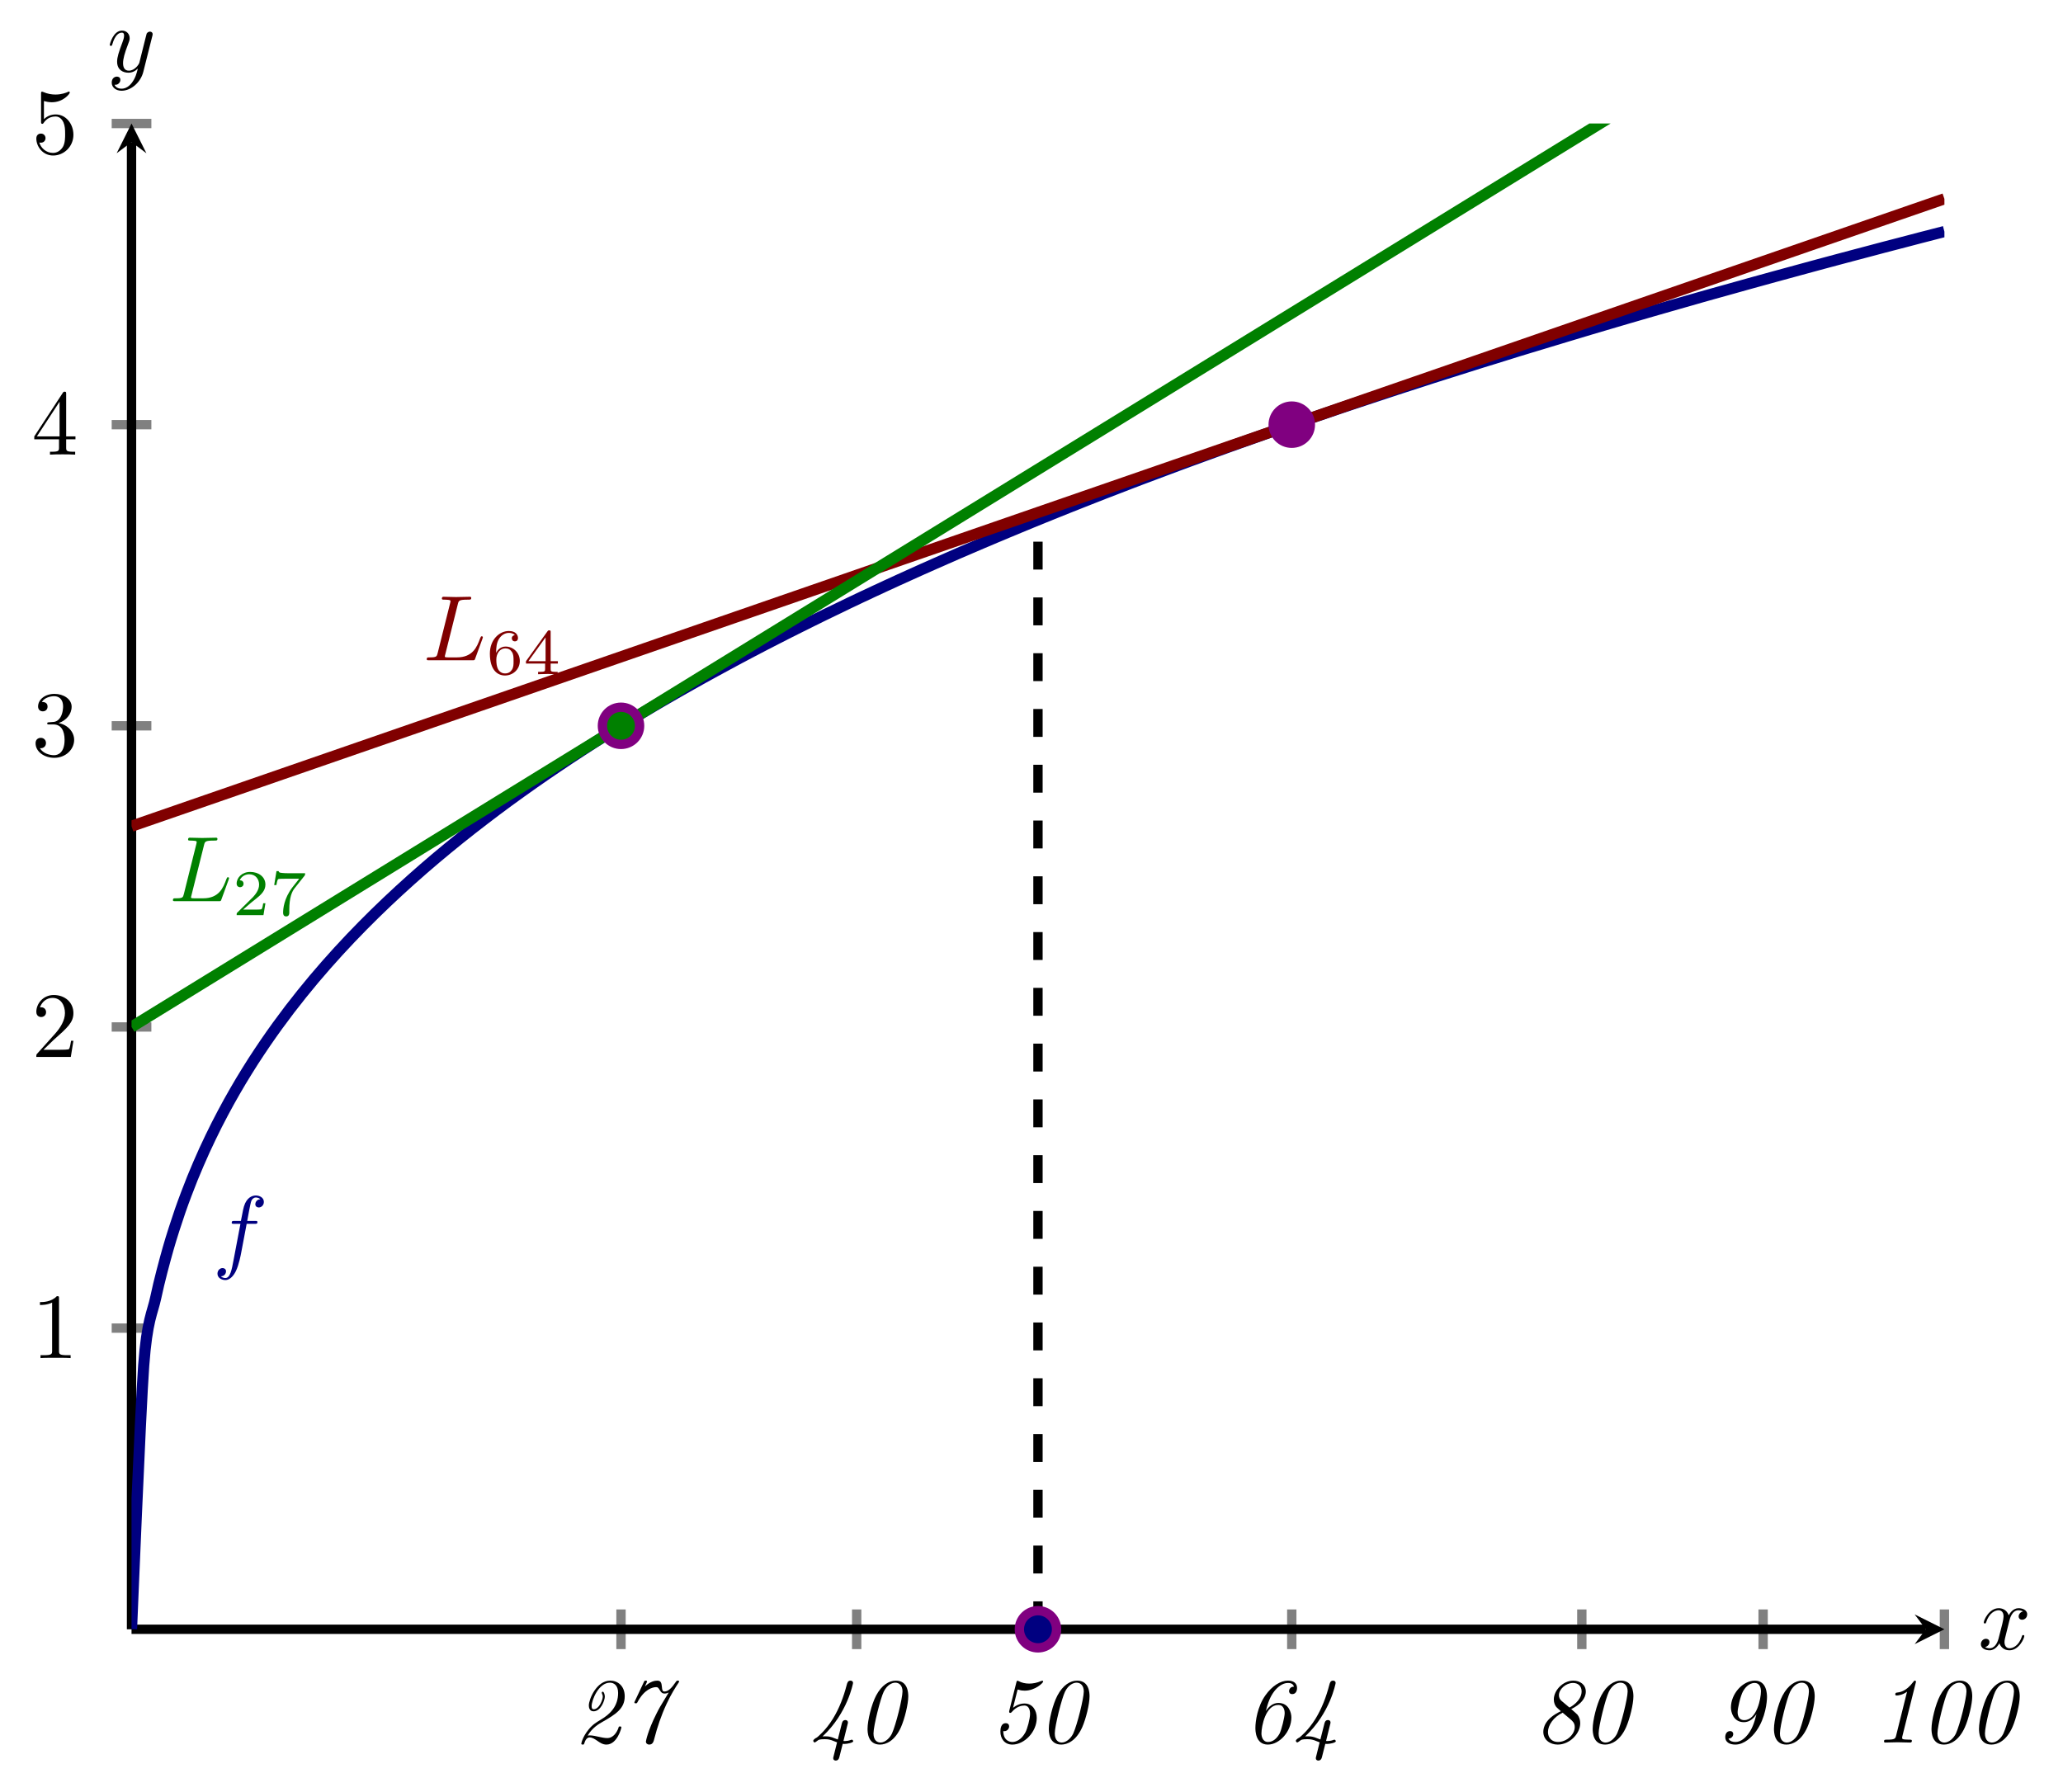 <?xml version="1.0" encoding="UTF-8" standalone="no"?>
<!DOCTYPE svg PUBLIC "-//W3C//DTD SVG 1.1//EN" "http://www.w3.org/Graphics/SVG/1.1/DTD/svg11.dtd">
<svg xmlns="http://www.w3.org/2000/svg" xmlns:xlink="http://www.w3.org/1999/xlink" version="1.1" width="221.077pt" height="192.101pt" viewBox="0 0 221.077 192.101">
<path transform="matrix(1,0,0,-1,14.095,174.63)" stroke-width="1" stroke-linecap="butt" stroke-miterlimit="10" stroke-linejoin="miter" fill="none" stroke="#808080" d="M 52.454 -2.126 L 52.454 2.126 M 77.709 -2.126 L 77.709 2.126 M 97.137 -2.126 L 97.137 2.126 M 124.335 -2.126 L 124.335 2.126 M 155.419 -2.126 L 155.419 2.126 M 174.846 -2.126 L 174.846 2.126 M 194.274 -2.126 L 194.274 2.126 "/>
<path transform="matrix(1,0,0,-1,14.095,174.63)" stroke-width="1" stroke-linecap="butt" stroke-miterlimit="10" stroke-linejoin="miter" fill="none" stroke="#808080" d="M -2.126 32.278 L 2.126 32.278 M -2.126 64.557 L 2.126 64.557 M -2.126 96.835 L 2.126 96.835 M -2.126 129.113 L 2.126 129.113 M -2.126 161.392 L 2.126 161.392 "/>
<path transform="matrix(1,0,0,-1,14.095,174.63)" stroke-width="1" stroke-linecap="butt" stroke-miterlimit="10" stroke-linejoin="miter" fill="none" stroke="#000000" d="M 0 0 L 192.281 0 "/>
<path transform="matrix(1,0,0,-1,206.376,174.63)" d="M 1.993 0 L -1.196 1.594 L 0 0 L -1.196 -1.594 "/>
<path transform="matrix(1,0,0,-1,14.095,174.63)" stroke-width="1" stroke-linecap="butt" stroke-miterlimit="10" stroke-linejoin="miter" fill="none" stroke="#000000" d="M 0 0 L 0 159.399 "/>
<path transform="matrix(0,-1,-1,-0,14.095,15.231)" d="M 1.993 0 L -1.196 1.594 L 0 0 L -1.196 -1.594 "/>
<symbol id="font_0_3">
<path d="M .068 .096 C .118 .182 .191 .223 .222 .241 C .376 .328 .467 .39 .467 .519 C .467 .634 .389 .688 .311 .688 C .163 .688 .081 .486 .081 .421 C .081 .401 .087 .358 .132 .358 C .211 .358 .253 .478 .253 .516 C .253 .534 .244 .569 .231 .569 C .225 .569 .22 .564 .22 .558 C .22 .556 .22 .554 .221 .552 C .227 .54 .231 .527 .231 .515 C .231 .486 .194 .38 .133 .38 C .121 .38 .111 .385 .111 .413 C .111 .478 .186 .666 .308 .666 C .349 .666 .396 .639 .396 .556 C .396 .411 .309 .327 .21 .268 C .165 .241 .123 .217 .081 .165 C .011 .081 0 .011 0 .01 C 0 0 .01 0 .015 0 C .027 0 .029 .002 .032 .013 C .04 .041 .058 .077 .088 .077 C .12 .077 .148 .057 .173 .04 C .199 .022 .23 0 .27 0 C .385 0 .431 .174 .431 .185 C .431 .195 .423 .195 .416 .195 C .404 .195 .403 .194 .399 .178 C .385 .137 .346 .07 .279 .07 C .251 .07 .212 .078 .196 .082 C .16 .09 .121 .099 .09 .099 C .079 .099 .07 .097 .068 .096 Z "/>
</symbol>
<symbol id="font_0_7">
<path d="M .006 .469 C 0 .457 0 .455 0 .454 C 0 .444 .008 .444 .015 .444 C .026 .444 .027 .445 .031 .452 C .106 .597 .198 .618 .234 .618 C .253 .618 .258 .611 .275 .583 C .291 .554 .307 .549 .324 .549 C .34 .549 .355 .553 .369 .56 C .268 .394 .267 .392 .234 .326 C .143 .144 .124 .037 .124 .033 C .124 .011 .142 0 .159 0 C .198 0 .207 .032 .215 .066 C .246 .186 .288 .313 .346 .437 C .398 .549 .444 .618 .472 .661 C .481 .674 .481 .676 .481 .678 C .481 .688 .473 .688 .467 .688 C .462 .688 .458 .688 .454 .685 L .439 .665 C .402 .611 .365 .571 .324 .571 C .302 .571 .299 .586 .296 .62 C .292 .658 .288 .688 .247 .688 C .22 .688 .171 .68 .113 .625 C .136 .675 .136 .677 .136 .678 C .136 .688 .126 .688 .121 .688 C .11 .688 .109 .687 .102 .673 L .006 .469 Z "/>
</symbol>
<use xlink:href="#font_0_3" transform="matrix(9.963,0,0,-9.963,62.294,186.989)"/>
<use xlink:href="#font_0_7" transform="matrix(9.963,0,0,-9.963,67.983,186.989)"/>
<symbol id="font_0_4">
<path d="M .369 .389 C .373 .404 .373 .406 .373 .409 C .373 .435 .349 .436 .346 .436 C .316 .436 .31 .41 .306 .393 C .303 .383 .265 .233 .264 .227 C .191 .253 .232 .24 .203 .25 C .166 .261 .149 .261 .127 .261 C .115 .261 .113 .261 .1 .26 C .37 .51 .428 .833 .428 .834 C .428 .855 .411 .86 .401 .86 C .372 .86 .366 .837 .359 .81 C .326 .685 .282 .565 .211 .449 C .132 .321 .043 .251 .039 .248 C .032 .245 0 .228 0 .212 C 0 .208 .007 .195 .015 .195 C .021 .195 .036 .207 .047 .215 C .056 .223 .065 .23 .124 .23 C .142 .23 .162 .23 .197 .219 C .21 .214 .234 .204 .256 .196 L .219 .047 C .215 .032 .215 .03 .215 .026 C .215 .005 .232 0 .242 0 C .261 0 .274 .011 .28 .034 L .317 .18 C .323 .179 .331 .179 .337 .179 C .365 .179 .43 .192 .43 .208 C .43 .213 .424 .225 .415 .225 C .413 .225 .411 .225 .401 .221 C .383 .214 .358 .21 .341 .21 C .334 .21 .33 .21 .325 .211 L .369 .389 Z "/>
</symbol>
<symbol id="font_0_1">
<path d="M .438 .518 C .438 .558 .433 .688 .304 .688 C .232 .688 .152 .641 .092 .527 C .043 .434 0 .259 0 .17 C 0 .139 0 0 .134 0 C .2 0 .294 .041 .359 .186 C .4 .279 .438 .437 .438 .518 M .139 .022 C .107 .022 .064 .042 .064 .12 C .064 .202 .139 .497 .174 .569 C .211 .644 .265 .666 .299 .666 C .34 .666 .376 .636 .376 .572 C .376 .498 .306 .215 .263 .12 C .241 .073 .191 .022 .139 .022 Z "/>
</symbol>
<use xlink:href="#font_0_4" transform="matrix(9.963,0,0,-9.963,87.15,188.703)"/>
<use xlink:href="#font_0_1" transform="matrix(9.963,0,0,-9.963,92.969,186.989)"/>
<symbol id="font_0_5">
<path d="M .182 .58 C .185 .591 .186 .592 .187 .592 C .188 .592 .19 .592 .2 .589 C .219 .582 .242 .58 .262 .58 C .372 .58 .46 .663 .46 .678 C .46 .685 .454 .687 .451 .687 C .448 .687 .444 .686 .439 .684 C .394 .664 .349 .656 .31 .656 C .266 .656 .227 .666 .198 .682 C .192 .685 .188 .687 .184 .687 C .177 .687 .175 .681 .172 .67 L .096 .366 C .095 .363 .094 .355 .094 .353 C .094 .343 .101 .341 .107 .341 C .114 .341 .116 .344 .123 .351 C .174 .411 .229 .42 .258 .42 C .299 .42 .319 .385 .319 .331 C .319 .276 .29 .171 .269 .131 C .225 .05 .166 .028 .129 .028 C .093 .028 .032 .048 .031 .145 C .034 .144 .036 .144 .041 .144 C .075 .144 .094 .173 .094 .196 C .094 .216 .081 .23 .058 .23 C .006 .23 0 .171 0 .139 C 0 .066 .043 0 .129 0 C .257 0 .391 .135 .391 .287 C .391 .366 .347 .442 .26 .442 C .214 .442 .173 .425 .136 .396 L .182 .58 Z "/>
</symbol>
<use xlink:href="#font_0_5" transform="matrix(9.963,0,0,-9.963,107.205,186.989)"/>
<use xlink:href="#font_0_1" transform="matrix(9.963,0,0,-9.963,112.396,186.989)"/>
<symbol id="font_0_6">
<path d="M .136 .028 C .077 .028 .065 .09 .065 .119 C .065 .198 .111 .426 .244 .426 C .258 .426 .28 .426 .297 .402 C .306 .39 .315 .37 .315 .339 C .315 .293 .28 .157 .26 .118 C .234 .071 .192 .028 .136 .028 M .112 .361 C .135 .451 .159 .517 .205 .576 C .236 .615 .289 .663 .35 .663 C .372 .663 .405 .659 .415 .623 C .367 .623 .362 .582 .362 .575 C .362 .561 .37 .543 .396 .543 C .43 .543 .448 .571 .448 .609 C .448 .659 .411 .688 .351 .688 C .269 .688 .179 .631 .107 .529 C .022 .409 0 .25 0 .18 C 0 .153 0 0 .134 0 C .26 0 .387 .142 .387 .292 C .387 .342 .36 .448 .247 .448 C .186 .448 .142 .405 .112 .361 Z "/>
</symbol>
<use xlink:href="#font_0_6" transform="matrix(9.963,0,0,-9.963,134.532,186.989)"/>
<use xlink:href="#font_0_4" transform="matrix(9.963,0,0,-9.963,138.866,188.703)"/>
<symbol id="font_0_8">
<path d="M .3 .382 C .399 .43 .457 .496 .457 .57 C .457 .646 .393 .688 .323 .688 C .213 .688 .113 .585 .113 .485 C .113 .449 .127 .421 .137 .408 C .143 .4 .144 .399 .189 .359 C .019 .28 0 .182 0 .137 C 0 .053 .07 0 .155 0 C .281 0 .397 .115 .397 .23 C .397 .262 .388 .294 .368 .321 C .362 .328 .323 .362 .3 .382 M .196 .47 C .178 .485 .168 .507 .168 .531 C .168 .597 .243 .663 .32 .663 C .373 .663 .412 .63 .412 .572 C .412 .467 .287 .399 .281 .399 C .28 .399 .279 .4 .272 .406 L .196 .47 M .29 .274 C .315 .252 .338 .233 .338 .188 C .338 .108 .25 .028 .158 .028 C .094 .028 .05 .071 .05 .135 C .05 .208 .109 .296 .208 .343 L .29 .274 Z "/>
</symbol>
<use xlink:href="#font_0_8" transform="matrix(9.963,0,0,-9.963,165.386,186.989)"/>
<use xlink:href="#font_0_1" transform="matrix(9.963,0,0,-9.963,170.677,186.989)"/>
<symbol id="font_0_9">
<path d="M .336 .328 C .31 .222 .285 .162 .241 .106 C .22 .08 .172 .028 .11 .028 C .082 .028 .048 .035 .035 .064 C .083 .068 .086 .108 .086 .113 C .086 .127 .078 .145 .052 .145 C .018 .145 0 .116 0 .08 C 0 .027 .046 0 .108 0 C .204 0 .288 .081 .335 .148 C .435 .289 .449 .466 .449 .51 C .449 .537 .449 .688 .319 .688 C .188 .688 .061 .546 .061 .398 C .061 .353 .086 .241 .201 .241 C .261 .241 .305 .281 .336 .328 M .204 .263 C .133 .263 .133 .336 .133 .35 C .133 .388 .163 .523 .191 .573 C .203 .595 .246 .663 .317 .663 C .368 .663 .384 .615 .384 .572 C .384 .5 .341 .263 .204 .263 Z "/>
</symbol>
<use xlink:href="#font_0_9" transform="matrix(9.963,0,0,-9.963,184.883,186.989)"/>
<use xlink:href="#font_0_1" transform="matrix(9.963,0,0,-9.963,190.104,186.989)"/>
<symbol id="font_0_2">
<path d="M .341 .641 C .342 .644 .344 .652 .344 .654 C .344 .662 .338 .666 .332 .666 C .326 .666 .325 .665 .313 .65 C .236 .547 .166 .54 .137 .537 C .132 .536 .121 .535 .121 .518 C .121 .506 .133 .506 .137 .506 C .152 .506 .201 .512 .248 .547 L .13 .073 C .122 .041 .114 .031 .036 .031 L .028 .031 C .011 .031 0 .031 0 .012 C 0 0 .011 0 .015 0 C .058 0 .103 .003 .146 .003 C .19 .003 .236 0 .28 0 C .287 0 .3 0 .3 .019 C .3 .031 .29 .031 .274 .031 L .266 .031 C .253 .031 .236 .032 .223 .033 C .201 .036 .195 .037 .195 .051 C .195 .057 .197 .066 .198 .07 L .341 .641 Z "/>
</symbol>
<use xlink:href="#font_0_2" transform="matrix(9.963,0,0,-9.963,201.895,186.77)"/>
<use xlink:href="#font_0_1" transform="matrix(9.963,0,0,-9.963,206.986,186.989)"/>
<use xlink:href="#font_0_1" transform="matrix(9.963,0,0,-9.963,212.076,186.989)"/>
<symbol id="font_1_1">
<path d="M .205 .64 C .205 .664 .205 .666 .182 .666 C .12 .602 .032 .602 0 .602 L 0 .571 C .02 .571 .079 .571 .131 .597 L .131 .079 C .131 .043 .128 .031 .038 .031 L .006 .031 L .006 0 C .041 .003 .128 .003 .168 .003 C .208 .003 .295 .003 .33 0 L .33 .031 L .298 .031 C .208 .031 .205 .042 .205 .079 L .205 .64 Z "/>
</symbol>
<use xlink:href="#font_1_1" transform="matrix(9.963,0,0,-9.963,4.281,145.562)"/>
<symbol id="font_1_2">
<path d="M .077 .077 L .183 .18 C .339 .318 .399 .372 .399 .472 C .399 .586 .309 .666 .187 .666 C .074 .666 0 .574 0 .485 C 0 .429 .05 .429 .053 .429 C .07 .429 .105 .441 .105 .482 C .105 .508 .087 .534 .052 .534 C .044 .534 .042 .534 .039 .533 C .062 .598 .116 .635 .174 .635 C .265 .635 .308 .554 .308 .472 C .308 .392 .258 .313 .203 .251 L .011 .037 C 0 .026 0 .024 0 0 L .371 0 L .399 .174 L .374 .174 C .369 .144 .362 .1 .352 .085 C .345 .077 .279 .077 .257 .077 L .077 .077 Z "/>
</symbol>
<use xlink:href="#font_1_2" transform="matrix(9.963,0,0,-9.963,3.892,113.284)"/>
<symbol id="font_1_3">
<path d="M .248 .374 C .33 .401 .388 .471 .388 .55 C .388 .632 .3 .688 .204 .688 C .103 .688 .027 .628 .027 .552 C .027 .519 .049 .5 .078 .5 C .109 .5 .129 .522 .129 .551 C .129 .601 .082 .601 .067 .601 C .098 .65 .164 .663 .2 .663 C .241 .663 .296 .641 .296 .551 C .296 .539 .294 .481 .268 .437 C .238 .389 .204 .386 .179 .385 C .171 .384 .147 .382 .14 .382 C .132 .381 .125 .38 .125 .37 C .125 .359 .132 .359 .149 .359 L .193 .359 C .275 .359 .312 .291 .312 .193 C .312 .057 .243 .028 .199 .028 C .156 .028 .081 .045 .046 .104 C .081 .099 .112 .121 .112 .159 C .112 .195 .085 .215 .056 .215 C .032 .215 0 .201 0 .157 C 0 .066 .093 0 .202 0 C .324 0 .415 .091 .415 .193 C .415 .275 .352 .353 .248 .374 Z "/>
</symbol>
<use xlink:href="#font_1_3" transform="matrix(9.963,0,0,-9.963,3.812,81.225)"/>
<symbol id="font_1_4">
<path d="M .266 .165 L .266 .078 C .266 .042 .264 .031 .19 .031 L .169 .031 L .169 0 C .21 .003 .262 .003 .304 .003 C .346 .003 .399 .003 .44 0 L .44 .031 L .419 .031 C .345 .031 .343 .042 .343 .078 L .343 .165 L .443 .165 L .443 .196 L .343 .196 L .343 .651 C .343 .671 .343 .677 .327 .677 C .318 .677 .315 .677 .307 .665 L 0 .196 L 0 .165 L .266 .165 M .272 .196 L .028 .196 L .272 .569 L .272 .196 Z "/>
</symbol>
<use xlink:href="#font_1_4" transform="matrix(9.963,0,0,-9.963,3.673,48.728)"/>
<symbol id="font_1_5">
<path d="M .399 .223 C .399 .342 .317 .442 .209 .442 C .161 .442 .118 .426 .082 .391 L .082 .586 C .102 .58 .135 .573 .167 .573 C .29 .573 .36 .664 .36 .677 C .36 .683 .357 .688 .35 .688 C .349 .688 .347 .688 .342 .685 C .322 .676 .273 .656 .206 .656 C .166 .656 .12 .663 .073 .684 C .065 .687 .063 .687 .061 .687 C .051 .687 .051 .679 .051 .663 L .051 .367 C .051 .349 .051 .341 .065 .341 C .072 .341 .074 .344 .078 .35 C .089 .366 .126 .42 .207 .42 C .259 .42 .284 .374 .292 .356 C .308 .319 .31 .28 .31 .23 C .31 .195 .31 .135 .286 .093 C .262 .054 .225 .028 .179 .028 C .106 .028 .049 .081 .032 .14 C .035 .139 .038 .138 .049 .138 C .082 .138 .099 .163 .099 .187 C .099 .211 .082 .236 .049 .236 C .035 .236 0 .229 0 .183 C 0 .097 .069 0 .181 0 C .297 0 .399 .096 .399 .223 Z "/>
</symbol>
<use xlink:href="#font_1_5" transform="matrix(9.963,0,0,-9.963,3.892,16.669)"/>
<clipPath id="cp2">
<path transform="matrix(1,0,0,-1,14.095,174.63)" d="M 0 0 L 194.274 0 L 194.274 161.392 L 0 161.392 Z "/>
</clipPath>
<g clip-path="url(#cp2)">
<path transform="matrix(1,0,0,-1,14.095,174.63)" stroke-width="1.196" stroke-linecap="butt" stroke-miterlimit="10" stroke-linejoin="miter" fill="none" stroke="#000080" d="M 0 0 C 0 0 .942 23.326 1.304 28.266 C 1.666 33.206 2.246 33.872 2.608 35.605 C 2.969 37.338 3.55 39.473 3.912 40.757 C 4.273 42.041 4.854 43.809 5.215 44.859 C 5.577 45.909 6.157 47.422 6.519 48.323 C 6.881 49.223 7.461 50.554 7.823 51.35 C 8.185 52.146 8.765 53.341 9.127 54.058 C 9.489 54.775 10.069 55.863 10.431 56.518 C 10.792 57.173 11.373 58.175 11.734 58.781 C 12.096 59.386 12.677 60.318 13.038 60.882 C 13.4 61.446 13.98 62.316 14.342 62.845 C 14.704 63.375 15.284 64.197 15.646 64.696 C 16.008 65.196 16.588 65.973 16.95 66.447 C 17.312 66.92 17.892 67.657 18.254 68.108 C 18.615 68.559 19.196 69.264 19.557 69.694 C 19.919 70.124 20.499 70.796 20.861 71.208 C 21.223 71.619 21.803 72.266 22.165 72.662 C 22.527 73.058 23.107 73.679 23.469 74.06 C 23.831 74.441 24.411 75.04 24.773 75.407 C 25.135 75.774 25.715 76.353 26.077 76.707 C 26.438 77.062 27.019 77.62 27.38 77.963 C 27.742 78.306 28.322 78.848 28.684 79.181 C 29.046 79.514 29.626 80.04 29.988 80.363 C 30.35 80.687 30.93 81.198 31.292 81.513 C 31.654 81.827 32.234 82.324 32.596 82.63 C 32.958 82.936 33.538 83.418 33.9 83.716 C 34.261 84.013 34.842 84.485 35.203 84.776 C 35.565 85.066 36.145 85.525 36.507 85.808 C 36.869 86.091 37.449 86.538 37.811 86.815 C 38.173 87.092 38.753 87.535 39.115 87.807 C 39.477 88.078 40.057 88.508 40.419 88.773 C 40.78 89.038 41.361 89.457 41.722 89.716 C 42.084 89.975 42.664 90.387 43.026 90.641 C 43.388 90.895 43.968 91.299 44.33 91.548 C 44.692 91.797 45.272 92.192 45.634 92.436 C 45.996 92.68 46.576 93.069 46.938 93.309 C 47.3 93.549 47.88 93.929 48.242 94.165 C 48.603 94.4 49.184 94.775 49.545 95.006 C 49.907 95.237 50.487 95.604 50.849 95.831 C 51.211 96.059 51.791 96.421 52.153 96.645 C 52.515 96.868 53.095 97.223 53.457 97.442 C 53.819 97.662 54.399 98.009 54.761 98.226 C 55.123 98.442 55.703 98.789 56.065 99.003 C 56.426 99.216 57.007 99.552 57.368 99.762 C 57.73 99.971 58.31 100.306 58.672 100.512 C 59.034 100.719 59.614 101.045 59.976 101.249 C 60.338 101.453 60.918 101.78 61.28 101.981 C 61.642 102.181 62.222 102.499 62.584 102.696 C 62.946 102.894 63.526 103.208 63.888 103.403 C 64.249 103.599 64.83 103.914 65.191 104.106 C 65.553 104.299 66.133 104.603 66.495 104.793 C 66.857 104.983 67.437 105.287 67.799 105.475 C 68.161 105.663 68.741 105.96 69.103 106.145 C 69.465 106.331 70.045 106.628 70.407 106.81 C 70.768 106.993 71.349 107.282 71.711 107.462 C 72.072 107.643 72.653 107.93 73.014 108.109 C 73.376 108.287 73.956 108.575 74.318 108.751 C 74.68 108.927 75.26 109.205 75.622 109.379 C 75.984 109.554 76.564 109.837 76.926 110.01 C 77.288 110.183 77.868 110.458 78.23 110.629 C 78.591 110.799 79.172 111.07 79.533 111.239 C 79.895 111.408 80.475 111.677 80.837 111.844 C 81.199 112.011 81.779 112.278 82.141 112.443 C 82.503 112.608 83.083 112.869 83.445 113.033 C 83.807 113.197 84.387 113.46 84.749 113.621 C 85.111 113.783 85.691 114.038 86.053 114.198 C 86.414 114.358 86.995 114.614 87.356 114.773 C 87.718 114.932 88.298 115.188 88.66 115.344 C 89.022 115.501 89.602 115.749 89.964 115.904 C 90.326 116.059 90.906 116.308 91.268 116.462 C 91.63 116.616 92.21 116.861 92.572 117.014 C 92.934 117.166 93.514 117.41 93.876 117.561 C 94.237 117.712 94.818 117.952 95.179 118.102 C 95.541 118.252 96.121 118.493 96.483 118.641 C 96.845 118.79 97.425 119.026 97.787 119.172 C 98.149 119.319 98.729 119.553 99.091 119.699 C 99.453 119.845 100.033 120.079 100.395 120.223 C 100.756 120.368 101.337 120.596 101.698 120.739 C 102.06 120.882 102.641 121.111 103.002 121.253 C 103.364 121.395 103.944 121.624 104.306 121.765 C 104.668 121.906 105.248 122.127 105.61 122.266 C 105.972 122.406 106.552 122.631 106.914 122.77 C 107.276 122.909 107.856 123.131 108.218 123.268 C 108.579 123.405 109.16 123.62 109.521 123.756 C 109.883 123.891 110.463 124.11 110.825 124.245 C 111.187 124.381 111.767 124.599 112.129 124.733 C 112.491 124.868 113.071 125.082 113.433 125.215 C 113.795 125.347 114.375 125.559 114.737 125.691 C 115.099 125.823 115.679 126.033 116.041 126.165 C 116.402 126.296 116.983 126.507 117.344 126.638 C 117.706 126.768 118.286 126.977 118.648 127.105 C 119.01 127.234 119.59 127.437 119.952 127.565 C 120.314 127.693 120.894 127.903 121.256 128.03 C 121.618 128.158 122.198 128.361 122.56 128.487 C 122.922 128.613 123.502 128.813 123.864 128.938 C 124.225 129.064 124.806 129.266 125.167 129.391 C 125.529 129.516 126.109 129.716 126.471 129.84 C 126.833 129.963 127.413 130.156 127.775 130.279 C 128.137 130.402 128.717 130.602 129.079 130.725 C 129.441 130.848 130.021 131.044 130.383 131.165 C 130.744 131.286 131.325 131.477 131.687 131.597 C 132.048 131.716 132.629 131.909 132.99 132.029 C 133.352 132.149 133.932 132.341 134.294 132.46 C 134.656 132.58 135.236 132.772 135.598 132.891 C 135.96 133.009 136.54 133.197 136.902 133.314 C 137.264 133.431 137.844 133.618 138.206 133.735 C 138.567 133.852 139.148 134.042 139.509 134.159 C 139.871 134.275 140.451 134.458 140.813 134.572 C 141.175 134.686 141.755 134.869 142.117 134.983 C 142.479 135.097 143.059 135.281 143.421 135.395 C 143.783 135.51 144.363 135.696 144.725 135.808 C 145.087 135.921 145.667 136.095 146.029 136.207 C 146.39 136.319 146.971 136.501 147.332 136.614 C 147.694 136.727 148.274 136.91 148.636 137.021 C 148.998 137.132 149.578 137.308 149.94 137.417 C 150.302 137.526 150.882 137.7 151.244 137.81 C 151.606 137.919 152.186 138.095 152.548 138.205 C 152.91 138.314 153.49 138.491 153.852 138.6 C 154.213 138.709 154.794 138.881 155.155 138.99 C 155.517 139.099 156.097 139.275 156.459 139.383 C 156.821 139.491 157.401 139.661 157.763 139.768 C 158.125 139.875 158.705 140.046 159.067 140.153 C 159.429 140.26 160.009 140.43 160.371 140.536 C 160.732 140.642 161.313 140.81 161.675 140.915 C 162.036 141.02 162.617 141.188 162.978 141.293 C 163.34 141.397 163.92 141.564 164.282 141.668 C 164.644 141.772 165.224 141.939 165.586 142.042 C 165.948 142.146 166.528 142.309 166.89 142.413 C 167.252 142.516 167.832 142.684 168.194 142.787 C 168.555 142.889 169.136 143.052 169.498 143.154 C 169.859 143.255 170.44 143.415 170.801 143.516 C 171.163 143.617 171.743 143.78 172.105 143.881 C 172.467 143.983 173.047 144.146 173.409 144.246 C 173.771 144.347 174.351 144.505 174.713 144.605 C 175.075 144.704 175.655 144.866 176.017 144.965 C 176.378 145.064 176.959 145.222 177.32 145.32 C 177.682 145.419 178.262 145.578 178.624 145.676 C 178.986 145.775 179.566 145.933 179.928 146.031 C 180.29 146.129 180.87 146.286 181.232 146.384 C 181.594 146.481 182.174 146.637 182.536 146.734 C 182.898 146.83 183.478 146.986 183.84 147.082 C 184.201 147.178 184.782 147.331 185.143 147.427 C 185.505 147.523 186.085 147.676 186.447 147.772 C 186.809 147.868 187.389 148.024 187.751 148.119 C 188.113 148.214 188.693 148.363 189.055 148.458 C 189.417 148.552 189.997 148.703 190.359 148.798 C 190.721 148.893 191.301 149.047 191.663 149.141 C 192.024 149.235 192.605 149.382 192.966 149.476 C 193.328 149.569 194.27 149.813 194.27 149.813 "/>
<path transform="matrix(1,0,0,-1,14.095,174.63)" stroke-width="1.196" stroke-linecap="butt" stroke-miterlimit="10" stroke-linejoin="miter" fill="none" stroke="#800000" d="M 0 86.075 L 8.095 88.877 L 16.189 91.679 L 24.284 94.481 L 32.378 97.283 L 40.473 100.084 L 48.568 102.886 L 56.662 105.688 L 64.757 108.49 L 72.851 111.292 L 80.946 114.094 L 89.041 116.896 L 97.135 119.698 L 105.23 122.5 L 113.324 125.302 L 121.419 128.103 L 129.514 130.905 L 137.608 133.707 L 145.703 136.509 L 153.798 139.311 L 161.892 142.113 L 169.987 144.915 L 178.081 147.717 L 186.176 150.519 L 194.271 153.321 "/>
<path transform="matrix(1,0,0,-1,14.095,174.63)" stroke-width="1.196" stroke-linecap="butt" stroke-miterlimit="10" stroke-linejoin="miter" fill="none" stroke="#008000" d="M 0 64.557 L 8.095 69.538 L 16.189 74.519 L 24.284 79.501 L 32.378 84.481 L 40.473 89.462 L 48.568 94.444 L 56.662 99.425 L 64.757 104.406 L 72.851 109.386 L 80.946 114.368 L 89.041 119.349 L 97.135 124.33 L 105.23 129.311 L 113.324 134.292 L 121.419 139.274 L 129.514 144.255 L 137.608 149.236 L 145.703 154.217 L 153.798 159.198 L 161.892 164.179 L 169.987 169.161 L 178.081 174.142 L 186.176 179.123 L 194.271 184.104 "/>
<path transform="matrix(1,0,0,-1,14.095,174.63)" stroke-width="1" stroke-linecap="butt" stroke-dasharray="2.989,2.989" stroke-miterlimit="10" stroke-linejoin="miter" fill="none" stroke="#000000" d="M 97.137 0 L 97.137 118.784 "/>
<symbol id="font_3_2">
<path d="M .314 .605 L .4 .605 C .42 .605 .43 .605 .43 .625 C .43 .636 .42 .636 .403 .636 L .32 .636 L .341 .75 C .345 .771 .359 .842 .365 .854 C .374 .873 .391 .888 .412 .888 C .416 .888 .442 .888 .461 .87 C .417 .866 .407 .831 .407 .816 C .407 .793 .425 .781 .444 .781 C .47 .781 .499 .803 .499 .841 C .499 .887 .453 .91 .412 .91 C .378 .91 .315 .892 .285 .793 C .279 .772 .276 .762 .252 .636 L .183 .636 C .164 .636 .153 .636 .153 .617 C .153 .605 .162 .605 .181 .605 L .247 .605 L .172 .21 C .154 .113 .137 .022 .085 .022 C .081 .022 .056 .022 .037 .04 C .083 .043 .092 .079 .092 .094 C .092 .117 .074 .129 .055 .129 C .029 .129 0 .107 0 .069 C 0 .024 .044 0 .085 0 C .14 0 .18 .059 .198 .097 C .23 .16 .253 .281 .254 .288 L .314 .605 Z "/>
</symbol>
<use xlink:href="#font_3_2" transform="matrix(9.963,0,0,-9.963,23.305,137.201)" fill="#000080"/>
<symbol id="font_3_1">
<path d="M .335 .605 C .344 .641 .347 .652 .441 .652 C .471 .652 .479 .652 .479 .671 C .479 .683 .468 .683 .463 .683 C .43 .683 .348 .68 .315 .68 C .285 .68 .212 .683 .182 .683 C .175 .683 .163 .683 .163 .663 C .163 .652 .172 .652 .191 .652 C .193 .652 .212 .652 .229 .65 C .247 .648 .256 .647 .256 .634 C .256 .63 .255 .627 .252 .615 L .118 .078 C .108 .039 .106 .031 .027 .031 C .01 .031 0 .031 0 .011 C 0 0 .009 0 .027 0 L .49 0 C .514 0 .515 0 .521 .017 L .6 .233 C .604 .244 .604 .246 .604 .247 C .604 .251 .601 .258 .592 .258 C .583 .258 .582 .253 .575 .237 C .541 .145 .497 .031 .324 .031 L .23 .031 C .216 .031 .214 .031 .208 .032 C .198 .033 .195 .034 .195 .042 C .195 .045 .195 .047 .2 .065 L .335 .605 Z "/>
</symbol>
<use xlink:href="#font_3_1" transform="matrix(9.963,0,0,-9.963,45.728,70.769)" fill="#800000"/>
<symbol id="font_4_3">
<path d="M .096 .347 C .096 .429 .103 .503 .141 .564 C .175 .618 .229 .655 .293 .655 C .323 .655 .363 .647 .383 .62 C .358 .618 .337 .601 .337 .572 C .337 .547 .354 .525 .384 .525 C .414 .525 .432 .545 .432 .574 C .432 .632 .39 .684 .291 .684 C .147 .684 0 .552 0 .337 C 0 .078 .122 0 .232 0 C .354 0 .46 .093 .46 .224 C .46 .351 .359 .445 .242 .445 C .162 .445 .118 .392 .096 .347 M .232 .032 C .182 .032 .143 .061 .122 .105 C .107 .135 .099 .185 .099 .245 C .099 .342 .157 .417 .237 .417 C .283 .417 .314 .399 .339 .362 C .363 .324 .364 .282 .364 .224 C .364 .167 .364 .125 .337 .086 C .313 .051 .281 .032 .232 .032 Z "/>
</symbol>
<symbol id="font_4_2">
<path d="M .49 .164 L .49 .2 L .379 .2 L .379 .646 C .379 .667 .379 .674 .357 .674 C .345 .674 .341 .674 .331 .66 L 0 .2 L 0 .164 L .294 .164 L .294 .082 C .294 .048 .294 .036 .213 .036 L .186 .036 L .186 0 C .236 .002 .3 .004 .336 .004 C .373 .004 .437 .002 .487 0 L .487 .036 L .46 .036 C .379 .036 .379 .048 .379 .082 L .379 .164 L .49 .164 M .301 .566 L .301 .2 L .037 .2 L .301 .566 Z "/>
</symbol>
<use xlink:href="#font_4_3" transform="matrix(6.974,0,0,-6.974,52.496,72.403)" fill="#800000"/>
<use xlink:href="#font_4_2" transform="matrix(6.974,0,0,-6.974,56.366,72.264)" fill="#800000"/>
<use xlink:href="#font_3_1" transform="matrix(9.963,0,0,-9.963,18.53,96.592)" fill="#008000"/>
<symbol id="font_4_1">
<path d="M .442 .182 L .408 .182 C .405 .16 .395 .101 .382 .091 C .374 .085 .297 .085 .283 .085 L .099 .085 C .204 .178 .239 .206 .299 .253 C .373 .312 .442 .374 .442 .469 C .442 .59 .336 .664 .208 .664 C .084 .664 0 .577 0 .485 C 0 .434 .043 .429 .053 .429 C .077 .429 .106 .446 .106 .482 C .106 .5 .099 .535 .047 .535 C .078 .606 .146 .628 .193 .628 C .293 .628 .345 .55 .345 .469 C .345 .382 .283 .313 .251 .277 L .01 .039 C 0 .03 0 .028 0 0 L .412 0 L .442 .182 Z "/>
</symbol>
<symbol id="font_4_4">
<path d="M .465 .624 C .475 .636 .475 .638 .475 .664 L .213 .664 C .173 .664 .162 .665 .126 .668 C .074 .672 .072 .679 .069 .696 L .035 .696 L 0 .482 L .034 .482 C .036 .497 .046 .563 .062 .573 C .07 .579 .151 .579 .166 .579 L .384 .579 C .352 .537 .301 .475 .28 .447 C .149 .275 .137 .116 .137 .057 C .137 .046 .137 0 .184 0 C .232 0 .232 .045 .232 .058 L .232 .098 C .232 .292 .272 .381 .315 .435 L .465 .624 Z "/>
</symbol>
<use xlink:href="#font_4_1" transform="matrix(6.974,0,0,-6.974,25.36,98.086)" fill="#008000"/>
<use xlink:href="#font_4_4" transform="matrix(6.974,0,0,-6.974,29.384,98.225)" fill="#008000"/>
</g>
<path transform="matrix(1,0,0,-1,14.095,174.63)" d="M 126.328 129.113 C 126.328 130.214 125.436 131.106 124.335 131.106 C 123.235 131.106 122.343 130.214 122.343 129.113 C 122.343 128.013 123.235 127.121 124.335 127.121 C 125.436 127.121 126.328 128.013 126.328 129.113 Z M 124.335 129.113 " fill="#800080"/>
<path transform="matrix(1,0,0,-1,14.095,174.63)" stroke-width="1" stroke-linecap="butt" stroke-miterlimit="10" stroke-linejoin="miter" fill="none" stroke="#800080" d="M 126.328 129.113 C 126.328 130.214 125.436 131.106 124.335 131.106 C 123.235 131.106 122.343 130.214 122.343 129.113 C 122.343 128.013 123.235 127.121 124.335 127.121 C 125.436 127.121 126.328 128.013 126.328 129.113 Z M 124.335 129.113 "/>
<path transform="matrix(1,0,0,-1,14.095,174.63)" d="M 54.446 96.835 C 54.446 97.936 53.554 98.828 52.454 98.828 C 51.353 98.828 50.461 97.936 50.461 96.835 C 50.461 95.735 51.353 94.843 52.454 94.843 C 53.554 94.843 54.446 95.735 54.446 96.835 Z M 52.454 96.835 " fill="#008000"/>
<path transform="matrix(1,0,0,-1,14.095,174.63)" stroke-width="1" stroke-linecap="butt" stroke-miterlimit="10" stroke-linejoin="miter" fill="none" stroke="#800080" d="M 54.446 96.835 C 54.446 97.936 53.554 98.828 52.454 98.828 C 51.353 98.828 50.461 97.936 50.461 96.835 C 50.461 95.735 51.353 94.843 52.454 94.843 C 53.554 94.843 54.446 95.735 54.446 96.835 Z M 52.454 96.835 "/>
<path transform="matrix(1,0,0,-1,14.095,174.63)" d="M 99.129 0 C 99.129 1.1 98.237 1.993 97.137 1.993 C 96.036 1.993 95.144 1.1 95.144 0 C 95.144 -1.1 96.036 -1.993 97.137 -1.993 C 98.237 -1.993 99.129 -1.1 99.129 0 Z M 97.137 0 " fill="#000080"/>
<path transform="matrix(1,0,0,-1,14.095,174.63)" stroke-width="1" stroke-linecap="butt" stroke-miterlimit="10" stroke-linejoin="miter" fill="none" stroke="#800080" d="M 99.129 0 C 99.129 1.1 98.237 1.993 97.137 1.993 C 96.036 1.993 95.144 1.1 95.144 0 C 95.144 -1.1 96.036 -1.993 97.137 -1.993 C 98.237 -1.993 99.129 -1.1 99.129 0 Z M 97.137 0 "/>
<symbol id="font_3_3">
<path d="M .305 .313 C .311 .339 .334 .431 .404 .431 C .409 .431 .433 .431 .454 .418 C .426 .413 .406 .388 .406 .364 C .406 .348 .417 .329 .444 .329 C .466 .329 .498 .347 .498 .387 C .498 .439 .439 .453 .405 .453 C .347 .453 .312 .4 .3 .377 C .275 .443 .221 .453 .192 .453 C .088 .453 .031 .324 .031 .299 C .031 .289 .041 .289 .043 .289 C .051 .289 .054 .291 .056 .3 C .09 .406 .156 .431 .19 .431 C .209 .431 .244 .422 .244 .364 C .244 .333 .227 .266 .19 .126 C .174 .064 .139 .022 .095 .022 C .089 .022 .066 .022 .045 .035 C .07 .04 .092 .061 .092 .089 C .092 .116 .07 .124 .055 .124 C .025 .124 0 .098 0 .066 C 0 .02 .05 0 .094 0 C .16 0 .196 .07 .199 .076 C .211 .039 .247 0 .307 0 C .41 0 .467 .129 .467 .154 C .467 .164 .458 .164 .455 .164 C .446 .164 .444 .16 .442 .153 C .409 .046 .341 .022 .309 .022 C .27 .022 .254 .054 .254 .088 C .254 .11 .26 .132 .271 .176 L .305 .313 Z "/>
</symbol>
<use xlink:href="#font_3_3" transform="matrix(9.963,0,0,-9.963,212.277,176.885)"/>
<symbol id="font_3_4">
<path d="M .457 .586 C .461 .6 .461 .602 .461 .609 C .461 .627 .447 .636 .432 .636 C .422 .636 .406 .63 .397 .615 C .395 .61 .387 .579 .383 .561 C .376 .535 .369 .508 .363 .481 L .318 .301 C .314 .286 .271 .216 .205 .216 C .154 .216 .143 .26 .143 .297 C .143 .343 .16 .405 .194 .493 C .21 .534 .214 .545 .214 .565 C .214 .61 .182 .647 .132 .647 C .037 .647 0 .502 0 .493 C 0 .483 .01 .483 .012 .483 C .022 .483 .023 .485 .028 .501 C .055 .595 .095 .625 .129 .625 C .137 .625 .154 .625 .154 .593 C .154 .568 .144 .542 .137 .523 C .097 .417 .079 .36 .079 .313 C .079 .224 .142 .194 .201 .194 C .24 .194 .274 .211 .302 .239 C .289 .187 .277 .138 .237 .085 C .211 .051 .173 .022 .127 .022 C .113 .022 .068 .025 .051 .064 C .067 .064 .08 .064 .094 .076 C .104 .085 .114 .098 .114 .117 C .114 .148 .087 .152 .077 .152 C .054 .152 .021 .136 .021 .087 C .021 .037 .065 0 .127 0 C .23 0 .333 .091 .361 .204 L .457 .586 Z "/>
</symbol>
<use xlink:href="#font_3_4" transform="matrix(9.963,0,0,-9.963,11.763,9.726)"/>
</svg>
